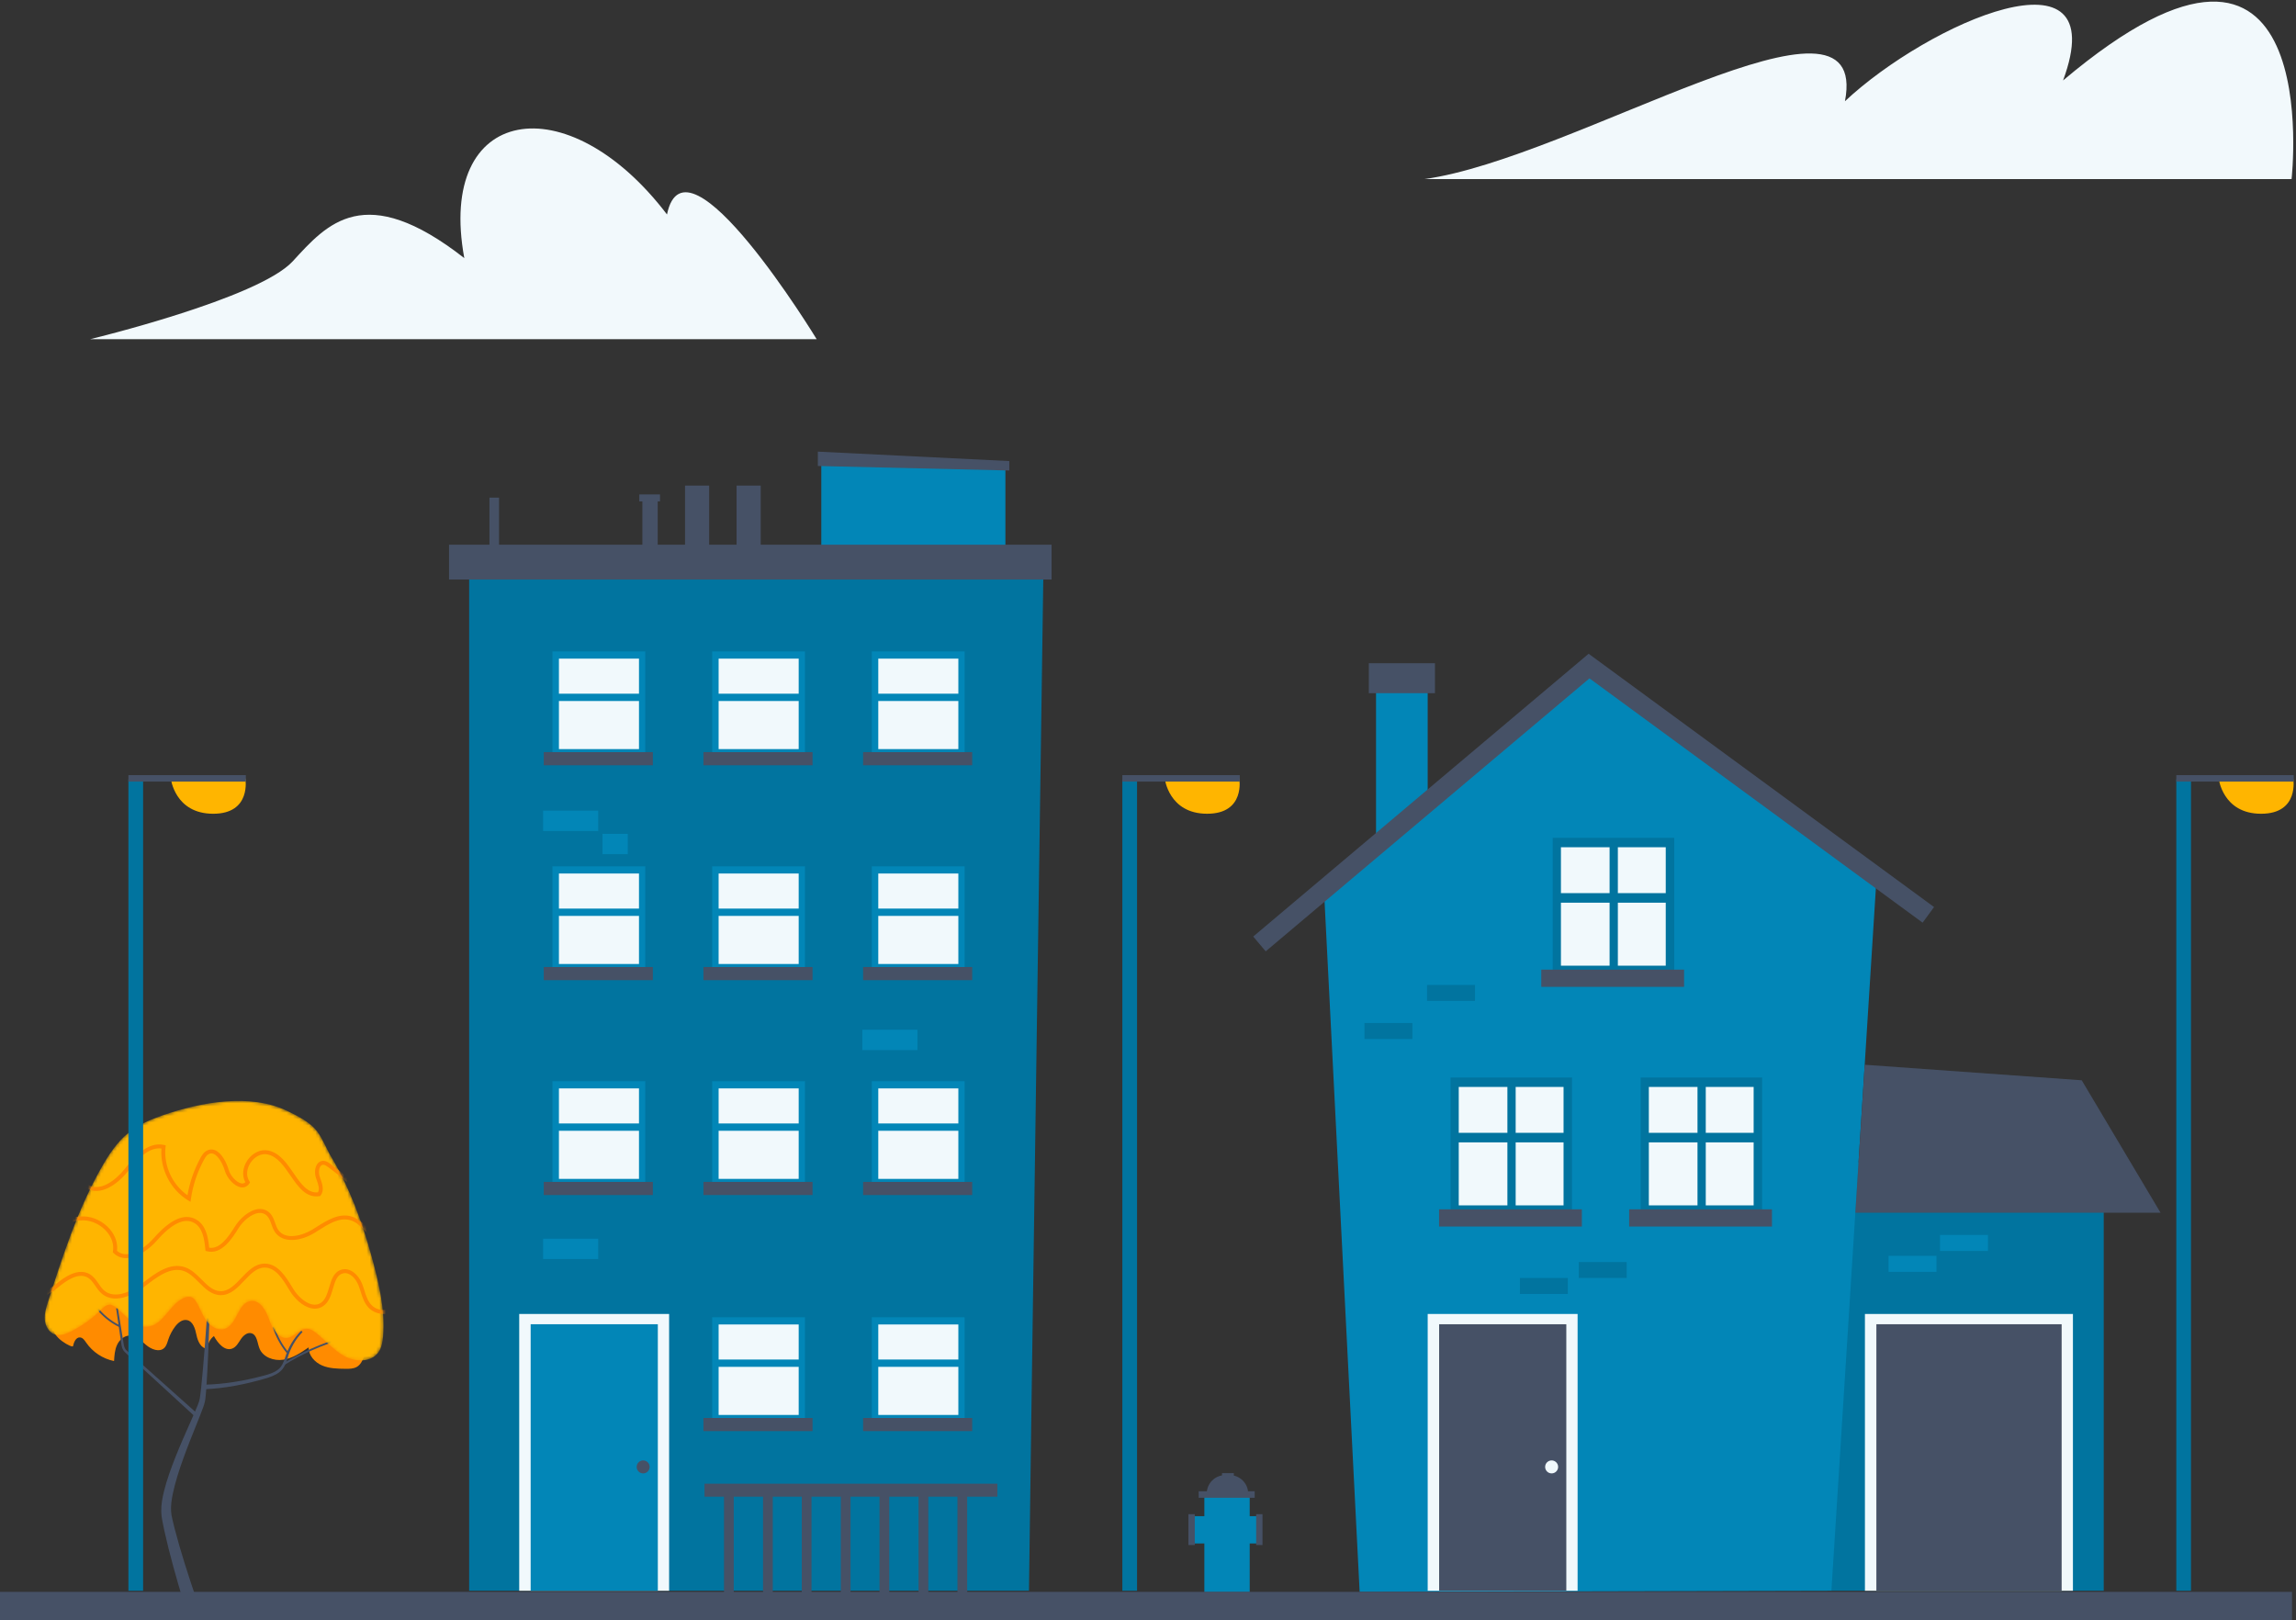 <svg width="717" height="506" viewBox="0 0 717 506" fill="none" xmlns="http://www.w3.org/2000/svg">
<rect x="0" y="0" width="717" height="506" fill="#333333" stroke="none"/>
<path d="M255.031 105.927H28.137C28.137 105.927 80.722 93.267 91.434 81.582C102.145 69.898 113.832 56.264 144.993 80.609C136.23 32.892 177.128 26.076 208.291 66.975C214.131 38.737 255.031 105.927 255.031 105.927Z" fill="#F2F9FC"/>
<path d="M444.785 55.934H715.616C715.616 55.934 726.968 -44.613 644.258 25.122C660.475 -18.666 602.094 7.282 576.145 31.609C584.255 -10.557 491.816 49.448 444.785 55.934Z" fill="#F2F9FC"/>
<path d="M22.8 420.402C23.062 419.144 23.723 417.567 25.003 417.67C25.874 417.741 26.432 418.592 26.926 419.313C28.94 422.247 32.127 424.347 35.617 425.043C35.72 423.327 35.833 421.565 36.555 420.005C37.276 418.444 38.756 417.11 40.474 417.084C42.53 417.049 44.119 418.763 45.697 420.081C47.276 421.4 49.745 422.384 51.259 420.991C51.995 420.311 52.243 419.273 52.559 418.323C53.041 416.872 53.763 415.501 54.684 414.281C55.565 413.118 56.87 412.007 58.309 412.241C60.275 412.562 60.966 414.971 61.357 416.922C61.748 418.874 62.823 421.259 64.811 421.136C64.835 419.628 65.595 418.15 66.804 417.249C68.03 419.473 70.185 422.069 72.548 421.138C73.794 420.646 74.461 419.333 75.209 418.223C75.957 417.112 77.177 416.021 78.473 416.356C80.295 416.83 80.33 419.34 81.019 421.091C82.106 423.851 85.523 425.081 88.456 424.629C91.387 424.178 93.942 422.454 96.387 420.775C96.324 423.259 98.28 425.434 100.562 426.418C102.844 427.401 105.404 427.442 107.89 427.468C109.114 427.48 110.406 427.476 111.458 426.851C112.571 426.19 113.206 424.954 113.63 423.73C115.577 418.116 114.218 411.888 112.081 406.345C110.586 402.464 108.624 398.609 105.417 395.96C102.451 393.511 98.679 392.301 94.986 391.231C81.644 387.362 67.619 384.59 53.898 386.759C45.999 388.009 38.274 391.092 31.918 395.984C28.767 398.41 26.513 400.897 24.64 404.333C22.913 407.502 17.608 410.997 16.725 414.219C15.806 417.561 22.66 421.075 22.8 420.402Z" fill="#FF8B00"/>
<path d="M57.355 500.462C55.132 493.029 53.005 485.618 51.315 478C51.1 477.05 50.918 476.082 50.731 475.119L50.479 473.657C50.412 473.143 50.394 472.562 50.358 472.018C50.323 469.847 50.694 467.855 51.16 465.92C52.11 462.055 53.456 458.396 54.888 454.786C56.327 451.181 57.891 447.643 59.458 444.125C60.238 442.367 61.032 440.607 61.73 438.861C62.105 437.958 62.331 437.226 62.462 436.281C62.595 435.347 62.706 434.4 62.812 433.448C63.595 425.812 64.143 418.117 64.687 410.44L65.482 410.48C65.211 418.185 64.941 425.878 64.429 433.595C64.357 434.561 64.278 435.529 64.173 436.509C64.088 437.48 63.788 438.613 63.445 439.498C62.78 441.353 62.05 443.133 61.333 444.923C59.893 448.496 58.466 452.06 57.178 455.658C55.898 459.253 54.712 462.892 53.954 466.543C53.577 468.359 53.331 470.206 53.422 471.881C53.472 472.296 53.48 472.681 53.551 473.119L53.839 474.494C54.053 475.413 54.259 476.332 54.502 477.254C56.414 484.616 58.801 491.95 61.256 499.194L57.355 500.462Z" fill="#465166"/>
<path d="M61.137 442.604L44.975 427.767L40.933 424.057C40.258 423.42 39.592 422.86 38.895 422.162C38.145 421.426 37.959 420.31 37.851 419.447L36.254 408.587L36.814 408.5L38.56 419.338C38.697 420.257 38.842 421.07 39.447 421.648C40.052 422.237 40.79 422.852 41.455 423.461L45.552 427.118L61.938 441.75L61.137 442.604Z" fill="#465166"/>
<path d="M63.57 432.434C69.959 432.321 76.297 431.235 82.496 429.569C84.028 429.162 85.553 428.688 86.748 427.769C87.974 426.876 88.567 425.424 89.056 423.898C90.014 420.78 91.746 417.863 94.076 415.568L94.479 415.968C92.264 418.254 90.667 421.074 89.8 424.138C89.355 425.652 88.716 427.382 87.3 428.463C85.944 429.549 84.315 430.071 82.763 430.525C76.561 432.345 70.128 433.603 63.621 433.867L63.57 432.434Z" fill="#465166"/>
<path d="M42.433 424.682L41.879 424.559C43.415 417.481 43.933 410.995 43.558 403.534L44.125 403.506C44.502 411.019 43.98 417.549 42.433 424.682Z" fill="#465166"/>
<path d="M89.531 422.555C87.586 420.169 86.07 417.354 85.148 414.415L85.691 414.246C86.592 417.116 88.074 419.866 89.975 422.197L89.531 422.555Z" fill="#465166"/>
<path d="M88.711 426.326L88.406 425.846C93.749 422.451 100.363 419.512 107.032 417.573L107.191 418.117C100.571 420.042 94.009 422.957 88.711 426.326Z" fill="#465166"/>
<path d="M37.222 414.417C34.43 413.111 31.585 410.77 29.797 408.309L30.256 407.974C31.992 410.365 34.752 412.637 37.464 413.903L37.222 414.417Z" fill="#465166"/>
<mask id="mask0_935_46" style="mask-type:luminance" maskUnits="userSpaceOnUse" x="13" y="343" width="107" height="82">
<path d="M116.008 392.339C113.109 381.776 109.083 370.748 103.435 361.342C101.894 358.775 100.739 355.566 98.929 353.209C96.788 350.423 92.869 348.496 89.782 346.986C78.16 341.299 62.722 344.188 50.848 348.268C47.019 349.582 43.237 351.221 40.093 353.768C36.516 356.663 33.932 360.59 31.662 364.591C24.249 377.653 19.602 392.065 15.008 406.365C14.397 408.266 13.778 410.227 13.957 412.215C14.137 414.203 15.32 416.241 17.237 416.791C18.848 417.255 20.556 416.598 22.058 415.85C25.529 414.12 28.72 411.834 31.474 409.104C32.25 408.334 33.119 407.473 34.212 407.467C35.063 407.463 35.817 407.991 36.466 408.542C39.407 411.034 42.215 414.691 46.056 414.338C50.904 413.892 52.821 407.489 57.226 405.413C58.109 404.996 59.186 404.78 60.041 405.248C60.573 405.538 60.944 406.054 61.26 406.572C62.425 408.483 63.105 410.679 64.425 412.487C65.746 414.295 68.05 415.699 70.177 414.999C74.094 413.713 74.215 406.778 78.309 406.298C81.241 405.955 83.049 409.33 84.023 412.116C84.999 414.9 86.9 418.255 89.817 417.803C92.042 417.458 93.57 414.88 95.822 414.949C96.852 414.979 97.772 415.582 98.588 416.215C101.644 418.585 104.152 421.698 107.549 423.549C110.946 425.399 115.821 425.506 118.103 422.384C119.163 420.932 119.462 419.071 119.605 417.279C120.278 408.864 118.242 400.484 116.008 392.339Z" fill="white"/>
</mask>
<g mask="url(#mask0_935_46)">
<path d="M116.04 392.34C113.141 381.777 109.115 370.749 103.466 361.343C101.926 358.776 100.77 355.567 98.96 353.21C96.819 350.424 92.9 348.497 89.814 346.987C78.192 341.3 62.753 344.189 50.879 348.269C47.051 349.583 43.269 351.222 40.124 353.769C36.547 356.663 33.963 360.591 31.693 364.592C24.28 377.654 19.633 392.066 15.039 406.366C14.428 408.267 13.809 410.228 13.989 412.216C14.168 414.204 15.351 416.242 17.268 416.792C18.879 417.256 20.587 416.599 22.089 415.851C25.56 414.121 28.752 411.835 31.505 409.105C32.282 408.335 33.15 407.474 34.243 407.468C35.094 407.464 35.848 407.992 36.497 408.543C39.438 411.035 42.246 414.692 46.087 414.339C50.935 413.893 52.853 407.49 57.258 405.414C58.141 404.997 59.217 404.781 60.072 405.249C60.604 405.539 60.975 406.055 61.291 406.573C62.457 408.484 63.136 410.68 64.457 412.488C65.777 414.296 68.081 415.7 70.208 415C74.125 413.714 74.246 406.779 78.341 406.299C81.272 405.956 83.08 409.331 84.054 412.117C85.03 414.901 86.931 418.256 89.848 417.804C92.073 417.459 93.602 414.881 95.853 414.95C96.884 414.98 97.803 415.583 98.619 416.216C101.676 418.586 104.184 421.699 107.58 423.55C110.977 425.4 115.852 425.507 118.134 422.384C119.195 420.933 119.493 419.072 119.636 417.28C120.309 408.865 118.273 400.485 116.04 392.34Z" fill="#FFB500"/>
</g>
<mask id="mask1_935_46" style="mask-type:luminance" maskUnits="userSpaceOnUse" x="13" y="343" width="107" height="82">
<path d="M116.008 392.339C113.109 381.776 109.083 370.748 103.435 361.342C101.894 358.775 100.739 355.566 98.929 353.209C96.788 350.423 92.869 348.496 89.782 346.986C78.16 341.299 62.722 344.188 50.848 348.268C47.019 349.582 43.237 351.221 40.093 353.768C36.516 356.663 33.932 360.59 31.662 364.591C24.249 377.653 19.602 392.065 15.008 406.365C14.397 408.266 13.778 410.227 13.957 412.215C14.137 414.203 15.32 416.241 17.237 416.791C18.848 417.255 20.556 416.598 22.058 415.85C25.529 414.12 28.72 411.834 31.474 409.104C32.25 408.334 33.119 407.473 34.212 407.467C35.063 407.463 35.817 407.991 36.466 408.542C39.407 411.034 42.215 414.691 46.056 414.338C50.904 413.892 52.821 407.489 57.226 405.413C58.109 404.996 59.186 404.78 60.041 405.248C60.573 405.538 60.944 406.054 61.26 406.572C62.425 408.483 63.105 410.679 64.425 412.487C65.746 414.295 68.05 415.699 70.177 414.999C74.094 413.713 74.215 406.778 78.309 406.298C81.241 405.955 83.049 409.33 84.023 412.116C84.999 414.9 86.9 418.255 89.817 417.803C92.042 417.458 93.57 414.88 95.822 414.949C96.852 414.979 97.772 415.582 98.588 416.215C101.644 418.585 104.152 421.698 107.549 423.549C110.946 425.399 115.821 425.506 118.103 422.384C119.163 420.932 119.462 419.071 119.605 417.279C120.278 408.864 118.242 400.484 116.008 392.339Z" fill="white"/>
</mask>
<g mask="url(#mask1_935_46)">
<path d="M119.962 410.344C118.045 410.344 116.341 409.664 115.126 408.404C113.777 407.011 113.196 405.173 112.634 403.401C112.416 402.715 112.2 402.03 111.938 401.375C111.055 399.153 109.116 397.149 107.088 397.669C105.239 398.127 104.661 400.095 103.989 402.371C103.383 404.431 102.754 406.564 101.04 407.8C99.933 408.598 98.657 408.862 97.26 408.578C94.379 407.997 91.839 405.3 90.539 403.167L90.246 402.687C88.301 399.484 86.096 395.855 82.684 395.855C82.664 395.855 82.642 395.855 82.622 395.855C80.114 395.887 78.231 397.875 76.237 399.98C74.149 402.183 71.992 404.463 68.958 404.463C68.933 404.463 68.911 404.463 68.889 404.463C66.059 404.429 64.057 402.423 62.121 400.484C60.69 399.048 59.208 397.565 57.43 396.936C53.281 395.468 48.883 398.887 45.35 401.637C43.345 403.199 36.436 407.987 31.741 403.959C30.934 403.268 30.34 402.399 29.763 401.556C29.081 400.558 28.436 399.615 27.501 399.038C24.576 397.232 20.762 399.885 18.147 402.036C13.833 405.58 9.764 406.395 7.261 404.217L6.984 403.975L7.065 403.616C8.194 398.613 9.472 392.944 12.442 388.251C15.054 384.118 19.973 379.695 26.134 379.87C29.174 379.931 32.333 381.495 34.38 383.947C36.057 385.959 36.819 388.319 36.543 390.634C37.367 391.361 38.369 391.728 39.536 391.678C42.647 391.579 46.074 388.89 48.064 386.618C53.233 380.717 57.684 378.778 61.297 380.86C64.19 382.523 64.972 386.029 65.325 389.648C68.476 390.16 71.066 386.745 73.411 382.959C74.873 380.598 77.763 377.909 80.652 377.584C82.058 377.425 83.307 377.862 84.277 378.842C85.136 379.713 85.531 380.828 85.914 381.91C86.198 382.711 86.464 383.467 86.904 384.102C89.188 387.402 94.516 385.842 97.536 383.993C97.974 383.725 98.417 383.445 98.863 383.164C102.096 381.12 105.765 378.806 109.608 379.844C112.148 380.534 113.934 382.487 115.662 384.378C116.164 384.926 116.664 385.475 117.182 385.989C119.252 388.045 122.305 389.384 124.429 388.243C118.777 378.989 111.164 370.762 102.383 364.42C101.909 364.077 101.449 363.769 100.996 363.754C100.639 363.71 100.338 363.886 100.105 364.198C99.582 364.9 99.457 366.295 99.82 367.379L100.044 368.024C100.629 369.688 101.356 371.758 100.125 373.322L99.974 373.514L99.732 373.55C95.555 374.191 93.083 370.579 90.692 367.099C88.69 364.186 86.622 361.172 83.578 360.523C81.683 360.114 79.606 361.108 78.286 363.049C76.965 364.988 76.802 367.285 77.87 368.897L78.092 369.232L77.874 369.571C77.267 370.52 76.338 370.952 75.27 370.798C73.086 370.482 70.861 367.837 70.226 365.662C69.603 363.525 68.226 360.948 66.669 360.327C66.129 360.118 65.607 360.162 65.071 360.475C64.48 360.821 64.083 361.485 63.726 362.136C61.63 365.956 60.249 370.081 59.622 374.399L59.489 375.324L58.69 374.836C53.225 371.486 49.951 365.047 50.419 358.668C46.419 358.16 43.038 361.912 39.909 365.821C36.633 369.915 31.257 373.736 26.872 371.018C23.663 369.03 23.221 364.621 24.437 361.485C25.695 358.235 28.352 355.809 30.696 353.667L31.527 354.576C29.281 356.626 26.737 358.948 25.584 361.928C24.534 364.642 24.969 368.389 27.519 369.968C31.215 372.262 35.986 368.752 38.946 365.051C41.54 361.811 45.885 356.392 51.213 357.553L51.753 357.674L51.693 358.223C51.062 364.011 53.795 369.94 58.549 373.27C59.255 369.151 60.63 365.21 62.644 361.543C63.063 360.775 63.583 359.914 64.446 359.408C65.305 358.902 66.23 358.825 67.121 359.18C69.206 360.009 70.732 363.003 71.405 365.311C71.98 367.284 73.941 369.357 75.441 369.575C75.923 369.639 76.298 369.522 76.61 369.192C75.52 367.194 75.758 364.559 77.263 362.347C78.866 359.993 81.445 358.799 83.829 359.311C87.353 360.063 89.563 363.283 91.702 366.395C93.919 369.627 96.028 372.685 99.286 372.359C99.899 371.329 99.379 369.857 98.877 368.43L98.647 367.764C98.224 366.5 98.248 364.613 99.113 363.456C99.593 362.815 100.24 362.521 101.032 362.517C101.83 362.545 102.489 362.976 103.098 363.416C112.172 369.972 120.018 378.509 125.784 388.11L126.066 388.579L125.633 388.914C122.829 391.077 118.831 389.361 116.307 386.856C115.777 386.327 115.261 385.767 114.747 385.203C113.063 383.362 111.473 381.622 109.279 381.027C105.963 380.124 102.685 382.199 99.514 384.201C99.062 384.487 98.615 384.767 98.173 385.039C93.942 387.626 88.364 388.374 85.884 384.797C85.352 384.029 85.043 383.156 84.745 382.318C84.392 381.32 84.059 380.378 83.394 379.705C82.689 378.991 81.808 378.687 80.783 378.806C78.413 379.072 75.804 381.423 74.451 383.606C72.637 386.535 69.266 391.998 64.587 390.748L64.17 390.638L64.131 390.208C63.827 386.763 63.198 383.374 60.674 381.925C57.646 380.187 53.709 382.031 48.983 387.428C46.83 389.888 43.072 392.797 39.569 392.908C37.911 392.94 36.557 392.416 35.444 391.297L35.222 391.073L35.273 390.765C35.607 388.704 34.95 386.563 33.426 384.735C31.604 382.547 28.797 381.156 26.102 381.102C20.54 380.939 15.909 385.061 13.476 388.908C10.69 393.313 9.48 398.484 8.345 403.51C11.341 405.665 15.978 402.217 17.361 401.082C20.268 398.691 24.552 395.762 28.144 397.99C29.299 398.704 30.049 399.8 30.775 400.861C31.329 401.671 31.854 402.439 32.537 403.026C35.704 405.733 40.839 403.584 44.589 400.663C48.356 397.73 53.037 394.087 57.834 395.772C59.876 396.494 61.456 398.079 62.986 399.611C64.829 401.457 66.569 403.201 68.897 403.227C68.915 403.227 68.933 403.227 68.952 403.227C71.457 403.227 73.342 401.238 75.338 399.131C77.421 396.931 79.574 394.659 82.602 394.621C82.628 394.621 82.654 394.621 82.68 394.621C86.785 394.621 89.283 398.736 91.293 402.046L91.585 402.524C92.849 404.596 95.167 406.898 97.498 407.368C98.546 407.578 99.494 407.388 100.312 406.798C101.685 405.81 102.252 403.883 102.8 402.022C103.514 399.603 104.249 397.103 106.784 396.47C109.487 395.807 111.995 398.196 113.075 400.915C113.348 401.601 113.575 402.312 113.799 403.026C114.343 404.741 114.858 406.36 116.005 407.548C117.357 408.947 119.101 409.179 120.327 409.1C122.686 408.977 125.153 407.689 126.609 405.822C129.3 402.369 129.746 397.514 130.102 393.611L131.328 393.726C130.955 397.788 130.491 402.84 127.578 406.578C125.887 408.747 123.133 410.185 120.391 410.33C120.252 410.34 120.105 410.344 119.962 410.344Z" fill="#FF8B00"/>
</g>
<path d="M355.077 243.377H350.488V496.786H355.077V243.377Z" fill="#01749F"/>
<path d="M363.719 243.079C363.719 243.079 364.924 254.126 376.968 254.126C389.011 254.126 387.003 243.079 387.003 243.079H363.719Z" fill="#FFB500"/>
<path d="M387.157 242.07H350.488V244.086H387.157V242.07Z" fill="#465166"/>
<path d="M684.213 243.376H679.625V496.785H684.213V243.376Z" fill="#01749F"/>
<path d="M692.852 243.081C692.852 243.081 694.057 254.129 706.101 254.129C718.144 254.129 716.138 243.081 716.138 243.081H692.852Z" fill="#FFB500"/>
<path d="M716.292 242.073H679.625V244.089H716.292V242.073Z" fill="#465166"/>
<path d="M44.694 243.379H40.105V496.788H44.694V243.379Z" fill="#01749F"/>
<path d="M53.332 243.081C53.332 243.081 54.536 254.129 66.581 254.129C78.624 254.129 76.619 243.081 76.619 243.081H53.332Z" fill="#FFB500"/>
<path d="M76.772 242.073H40.105V244.089H76.772V242.073Z" fill="#465166"/>
<path d="M321.332 496.784C321.332 490.766 325.888 174.763 325.888 174.763H146.504V496.784H321.332Z" fill="#01749F"/>
<path d="M208.954 410.344H162.141V496.783H208.954V410.344Z" fill="#F1F9FC"/>
<path d="M205.428 413.55H165.715V496.78H205.428V413.55Z" fill="#0286B7"/>
<path d="M200.848 460.134C201.968 460.134 202.876 459.226 202.876 458.106C202.876 456.986 201.968 456.078 200.848 456.078C199.728 456.078 198.82 456.986 198.82 458.106C198.82 459.226 199.728 460.134 200.848 460.134Z" fill="#465166"/>
<path d="M311.471 463.355H220.004V467.405H311.471V463.355Z" fill="#465166"/>
<path d="M229.132 466.053H226.094V497.78H229.132V466.053Z" fill="#465166"/>
<path d="M241.323 466.053H238.285V497.78H241.323V466.053Z" fill="#465166"/>
<path d="M253.417 466.053H250.379V497.78H253.417V466.053Z" fill="#465166"/>
<path d="M265.608 466.053H262.57V497.78H265.608V466.053Z" fill="#465166"/>
<path d="M277.702 466.053H274.664V497.78H277.702V466.053Z" fill="#465166"/>
<path d="M289.894 466.053H286.855V497.78H289.894V466.053Z" fill="#465166"/>
<path d="M302.038 466.053H299V497.78H302.038V466.053Z" fill="#465166"/>
<path d="M256.477 173.124V142.685L313.972 144.941V173.124H256.477Z" fill="#0286B7"/>
<path d="M328.39 170.111H140.219V180.983H328.39V170.111Z" fill="#465166"/>
<path d="M315.188 146.937L255.402 145.526V141.041L315.188 143.99V146.937Z" fill="#465166"/>
<path d="M237.551 151.646H230.02V171.538H237.551V151.646Z" fill="#465166"/>
<path d="M221.457 151.646H213.926V171.538H221.457V151.646Z" fill="#465166"/>
<path d="M205.392 155.411H200.602V171.536H205.392V155.411Z" fill="#465166"/>
<path d="M155.841 155.411H152.848V171.536H155.841V155.411Z" fill="#465166"/>
<path d="M206.1 154.4H199.645V156.589H206.1V154.4Z" fill="#465166"/>
<path d="M251.376 411.375H222.395V444.127H251.376V411.375Z" fill="#0286B7"/>
<path d="M249.416 413.623H224.414V441.875H249.416V413.623Z" fill="#F1F9FC"/>
<path d="M253.744 442.819H219.676V446.925H253.744V442.819Z" fill="#465166"/>
<path d="M250.241 424.574H223.168V426.856H250.241V424.574Z" fill="#0286B7"/>
<path d="M301.236 411.375H272.254V444.126H301.236V411.375Z" fill="#0286B7"/>
<path d="M299.276 413.623H274.273V441.875H299.276V413.623Z" fill="#F1F9FC"/>
<path d="M303.603 442.817H269.535V446.924H303.603V442.817Z" fill="#465166"/>
<path d="M300.1 424.571H273.027V426.853H300.1V424.571Z" fill="#0286B7"/>
<path d="M251.376 337.653H222.395V370.405H251.376V337.653Z" fill="#0286B7"/>
<path d="M249.416 339.901H224.414V368.155H249.416V339.901Z" fill="#F1F9FC"/>
<path d="M253.744 369.097H219.676V373.204H253.744V369.097Z" fill="#465166"/>
<path d="M250.241 350.852H223.168V353.134H250.241V350.852Z" fill="#0286B7"/>
<path d="M201.505 337.654H172.523V370.406H201.505V337.654Z" fill="#0286B7"/>
<path d="M199.545 339.902H174.543V368.156H199.545V339.902Z" fill="#F1F9FC"/>
<path d="M203.873 369.098H169.805V373.205H203.873V369.098Z" fill="#465166"/>
<path d="M200.369 350.851H173.297V353.133H200.369V350.851Z" fill="#0286B7"/>
<path d="M301.236 337.655H272.254V370.407H301.236V337.655Z" fill="#0286B7"/>
<path d="M299.276 339.903H274.273V368.157H299.276V339.903Z" fill="#F1F9FC"/>
<path d="M303.603 369.098H269.535V373.205H303.603V369.098Z" fill="#465166"/>
<path d="M300.1 350.851H273.027V353.133H300.1V350.851Z" fill="#0286B7"/>
<path d="M251.376 270.547H222.395V303.299H251.376V270.547Z" fill="#0286B7"/>
<path d="M249.416 272.793H224.414V301.047H249.416V272.793Z" fill="#F1F9FC"/>
<path d="M253.744 301.991H219.676V306.097H253.744V301.991Z" fill="#465166"/>
<path d="M250.241 283.746H223.168V286.028H250.241V283.746Z" fill="#0286B7"/>
<path d="M201.505 270.547H172.523V303.299H201.505V270.547Z" fill="#0286B7"/>
<path d="M199.545 272.793H174.543V301.047H199.545V272.793Z" fill="#F1F9FC"/>
<path d="M203.873 301.991H169.805V306.097H203.873V301.991Z" fill="#465166"/>
<path d="M200.369 283.746H173.297V286.028H200.369V283.746Z" fill="#0286B7"/>
<path d="M301.236 270.547H272.254V303.299H301.236V270.547Z" fill="#0286B7"/>
<path d="M299.276 272.793H274.273V301.047H299.276V272.793Z" fill="#F1F9FC"/>
<path d="M303.603 301.991H269.535V306.097H303.603V301.991Z" fill="#465166"/>
<path d="M300.1 283.744H273.027V286.026H300.1V283.744Z" fill="#0286B7"/>
<path d="M251.376 203.439H222.395V236.191H251.376V203.439Z" fill="#0286B7"/>
<path d="M249.416 205.686H224.414V233.938H249.416V205.686Z" fill="#F1F9FC"/>
<path d="M253.744 234.883H219.676V238.99H253.744V234.883Z" fill="#465166"/>
<path d="M250.241 216.638H223.168V218.92H250.241V216.638Z" fill="#0286B7"/>
<path d="M201.505 203.439H172.523V236.191H201.505V203.439Z" fill="#0286B7"/>
<path d="M199.545 205.686H174.543V233.938H199.545V205.686Z" fill="#F1F9FC"/>
<path d="M203.873 234.883H169.805V238.99H203.873V234.883Z" fill="#465166"/>
<path d="M200.369 216.638H173.297V218.92H200.369V216.638Z" fill="#0286B7"/>
<path d="M301.236 203.439H272.254V236.191H301.236V203.439Z" fill="#0286B7"/>
<path d="M299.276 205.686H274.273V233.938H299.276V205.686Z" fill="#F1F9FC"/>
<path d="M303.603 234.883H269.535V238.99H303.603V234.883Z" fill="#465166"/>
<path d="M300.1 216.637H273.027V218.919H300.1V216.637Z" fill="#0286B7"/>
<path d="M186.812 386.837H169.594V393.182H186.812V386.837Z" fill="#0286B7"/>
<path d="M286.508 321.586H269.289V327.93H286.508V321.586Z" fill="#0286B7"/>
<path d="M186.812 253.165H169.594V259.509H186.812V253.165Z" fill="#0286B7"/>
<path d="M196.047 260.41H188.156V266.754H196.047V260.41Z" fill="#0286B7"/>
<path d="M445.843 209.704H429.711V262.94H445.843V209.704Z" fill="#0286B7"/>
<path d="M656.955 378.727V496.783H571.901L564.375 362.968H656.955V378.727Z" fill="#01749F"/>
<path d="M424.592 497.127L413.492 278.641L496.236 208.007L586.042 273.595L571.916 496.782L424.592 497.127Z" fill="#0286B7"/>
<path d="M395.256 297.097L391.359 292.474L496.102 204.162L603.973 283.265L600.397 288.144L496.362 211.851L395.256 297.097Z" fill="#465166"/>
<path d="M582.32 332.512L650.083 337.363L674.704 378.729H579.395L582.32 332.512Z" fill="#465166"/>
<path d="M490.915 336.504H452.977V379.376H490.915V336.504Z" fill="#01749F"/>
<path d="M488.269 339.444H455.539V376.429H488.269V339.444Z" fill="#F1F9FC"/>
<path d="M493.992 377.666H449.395V383.043H493.992V377.666Z" fill="#465166"/>
<path d="M489.408 353.773H453.969V356.759H489.408V353.773Z" fill="#01749F"/>
<path d="M473.315 337.792H470.734V376.832H473.315V337.792Z" fill="#01749F"/>
<path d="M550.279 336.504H512.34V379.376H550.279V336.504Z" fill="#01749F"/>
<path d="M547.63 339.444H514.902V376.429H547.63V339.444Z" fill="#F1F9FC"/>
<path d="M553.355 377.666H508.758V383.043H553.355V377.666Z" fill="#465166"/>
<path d="M548.767 353.773H513.328V356.759H548.767V353.773Z" fill="#01749F"/>
<path d="M532.678 337.792H530.098V376.832H532.678V337.792Z" fill="#01749F"/>
<path d="M522.829 261.65H484.891V304.522H522.829V261.65Z" fill="#01749F"/>
<path d="M520.181 264.59H487.453V301.575H520.181V264.59Z" fill="#F1F9FC"/>
<path d="M525.906 302.812H481.309V308.187H525.906V302.812Z" fill="#465166"/>
<path d="M521.322 278.919H485.883V281.905H521.322V278.919Z" fill="#01749F"/>
<path d="M505.229 262.939H502.648V301.978H505.229V262.939Z" fill="#01749F"/>
<path d="M492.657 410.345H445.844V496.784H492.657V410.345Z" fill="#F1F9FC"/>
<path d="M489.131 413.557H449.418V496.787H489.131V413.557Z" fill="#465166"/>
<path d="M647.34 410.345H582.383V496.784H647.34V410.345Z" fill="#F1F9FC"/>
<path d="M643.814 413.551H585.957V496.781H643.814V413.551Z" fill="#465166"/>
<path d="M484.548 460.133C485.668 460.133 486.576 459.225 486.576 458.105C486.576 456.985 485.668 456.077 484.548 456.077C483.427 456.077 482.52 456.985 482.52 458.105C482.52 459.225 483.427 460.133 484.548 460.133Z" fill="#F1F9FC"/>
<path d="M448.111 207.121H427.461V216.477H448.111V207.121Z" fill="#465166"/>
<path d="M604.734 392.2H589.77V397.187H604.734V392.2Z" fill="#0286B7"/>
<path d="M507.988 394.121H493.023V399.108H507.988V394.121Z" fill="#01749F"/>
<path d="M489.609 399.104H474.645V404.091H489.609V399.104Z" fill="#01749F"/>
<path d="M441.07 319.49H426.105V324.478H441.07V319.49Z" fill="#01749F"/>
<path d="M460.609 307.598H445.645V312.585H460.609V307.598Z" fill="#01749F"/>
<path d="M620.801 385.679H605.836V390.667H620.801V385.679Z" fill="#0286B7"/>
<path d="M390.262 466.548H376.098V497.185H390.262V466.548Z" fill="#0286B7"/>
<path d="M391.815 465.708H374.332V467.745H391.815V465.708Z" fill="#465166"/>
<path d="M384.033 460.676H382.595C379.42 460.676 376.848 463.249 376.848 466.424H389.78C389.78 463.249 387.206 460.676 384.033 460.676Z" fill="#465166"/>
<path d="M385.3 460.058H381.613V460.879H385.3V460.058Z" fill="#465166"/>
<path d="M393.366 473.489H372.488V482.013H393.366V473.489Z" fill="#0286B7"/>
<path d="M373.105 472.87H371.129V482.507H373.105V472.87Z" fill="#465166"/>
<path d="M394.253 472.87H392.277V482.507H394.253V472.87Z" fill="#465166"/>
<path d="M715.753 497.127H0V506H715.753V497.127Z" fill="#465166"/>
</svg>
